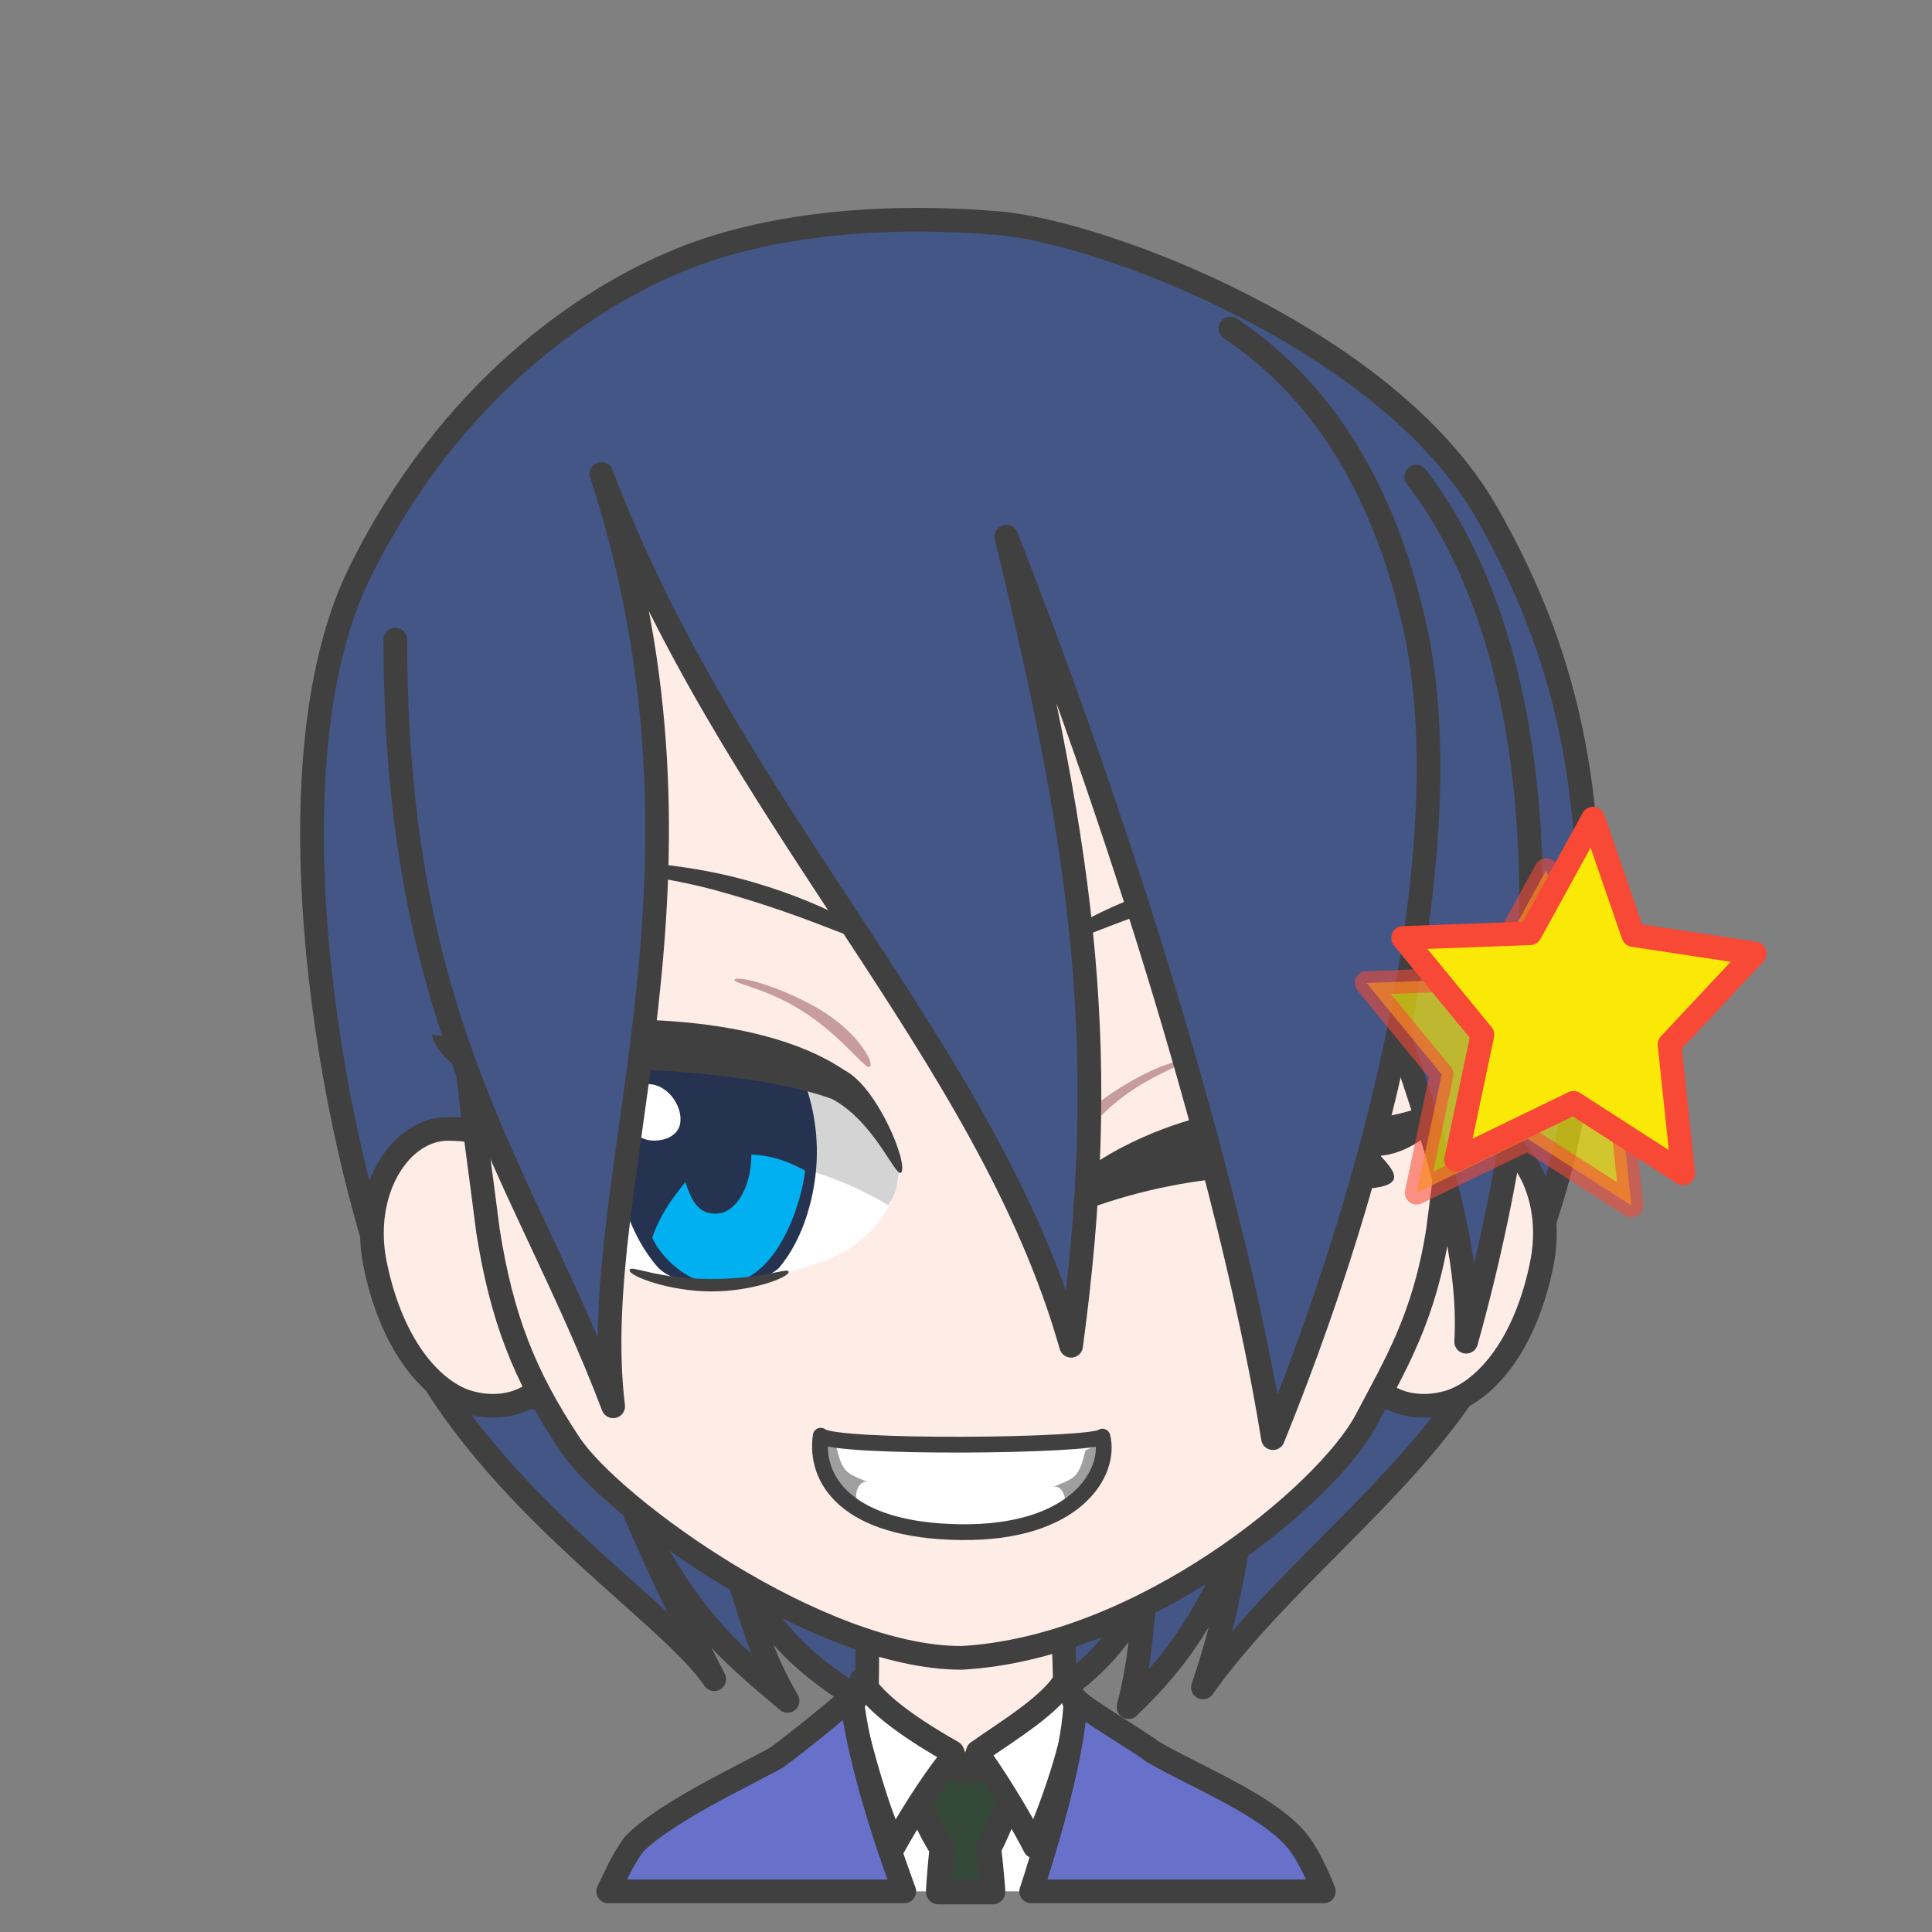 <svg width="2805" height="2805" xmlns="http://www.w3.org/2000/svg" xmlns:xlink="http://www.w3.org/1999/xlink" xml:space="preserve" overflow="hidden"><rect width="100%" height="100%" fill="#808080" stroke="none"/><g transform="translate(-7105 -936)"><path d="M8372.96 3416C8285.45 3360.49 8236.94 3327.49 8173.44 3213.47 8198.44 3293.98 8211.44 3341.49 8248.45 3405.5 8153.93 3325.99 8110.43 3288.48 8027.92 3135.46 8073.43 3238.97 8096.43 3285.48 8141.93 3373.99 8071.93 3268.73 7768.64 3088.2 7670.88 2809.9 7573.12 2531.61 7496.86 2031.78 7627.38 1767.24 7757.89 1502.7 7955.66 1368.68 8093.93 1312.67 8232.19 1256.66 8406.21 1247.16 8555.98 1260.16 8705.74 1273.16 9118.04 1427.69 9262.55 1678.73 9370.05 1866.53 9412.54 2043.81 9412 2284.69 9411.45 2525.58 9363.47 2708.87 9270.05 2892.42 9176.64 3075.97 8971.52 3216.97 8851.51 3386 8874.01 3319.48 8887.51 3264.98 8901.01 3186.46 8853.01 3278.98 8826.01 3335.49 8743.5 3414.5 8760.5 3346.49 8761 3314.48 8767.5 3250.97 8723 3327.49 8688.99 3364.99 8615.98 3408.5L8372.96 3416Z" stroke="#404040" stroke-width="34.375" stroke-linecap="round" stroke-linejoin="round" stroke-miterlimit="10" fill="#435685" fill-rule="evenodd"/><path d="M100.9 0C99.046 79.836 97.097 90.206 97.882 152.664 84.148 154.529 27.893 183.216 0 194.001 30.409 293.966 148.978 378.981 237.667 377.992 326.357 377.003 450.271 272.575 479 193.223L385.086 152.667C385.87 90.208 383.919 77.408 385.324 2.429L100.9 0Z" stroke="#404040" stroke-width="34.375" stroke-linecap="round" stroke-linejoin="round" stroke-miterlimit="10" fill="#FEEDE6" fill-rule="evenodd" transform="matrix(-1 0 0 1 8749 3277)"/><path d="M8658 3412C8650.12 3508.12 8644.9 3589.77 8634.17 3670.48L8632.16 3682 8387.8 3682 8383.69 3666.47C8364.35 3587.38 8351.65 3508.79 8342 3413.72L8486.99 3492.83 8510.36 3544.43 8529.48 3490.54Z" fill="#FFFFFF" fill-rule="evenodd"/><path d="M8581.5 3462.5 8578.9 3530.72C8566.06 3560.33 8555.63 3589.93 8540.36 3619.54 8542.5 3638.36 8544.19 3655.96 8545.59 3672.77L8546.3 3682.5 8467.68 3682.5 8468.34 3671.15C8469.5 3654.73 8470.95 3637.61 8472.85 3619.31 8454.23 3592.03 8445.3 3564.75 8431.53 3537.47L8430.5 3469.6C8440.5 3480.62 8483.96 3508.08 8509.13 3506.89 8534.29 3505.71 8567.52 3479.6 8581.5 3462.5Z" stroke="#404040" stroke-width="36.667" stroke-linecap="round" stroke-linejoin="round" stroke-miterlimit="10" fill="#354938" fill-rule="evenodd"/><path d="M8356.03 3374.5C8374.69 3410.96 8437.68 3451.65 8487.87 3480.06L8494.06 3496.14 8482.7 3493.15C8455.53 3527.31 8422.57 3580.69 8402.81 3616.39 8377.62 3560.66 8357.7 3487.99 8341 3419.18L8356.03 3374.5ZM8653.11 3372 8668 3417.78C8663.69 3469.1 8634.03 3555.75 8607.17 3617 8593.84 3590.29 8559.35 3531.34 8531.75 3492.1L8519.76 3496.14 8524.65 3479.51C8566.89 3449.7 8634.66 3409.29 8653.11 3372Z" stroke="#404040" stroke-width="34.375" stroke-linecap="round" stroke-linejoin="round" stroke-miterlimit="10" fill="#FFFFFF" fill-rule="evenodd"/><path d="M360.257 2.64C351.193 15.603 270.78 62.143 248.996 78.862 186.77 115.64 80.312 156.728 37.62 210.019 26.948 223.341 15.861 244.346 4.77 270.024L0 282 424.878 282 418.476 262.397C388.156 166.036 362.993 69.528 360.257 2.64ZM685.525 0C676.986 76.713 646.426 179.471 611.045 276.831L609.081 282 1039 282 1021.48 245.832C1015.16 234.165 1008.58 223.408 1001.69 213.779 955.871 166.667 839.865 113.369 794.529 87.734 779.496 77.089 729.559 38.118 685.525 0Z" stroke="#404040" stroke-width="34.375" stroke-linecap="round" stroke-linejoin="round" stroke-miterlimit="10" fill="#6871CA" fill-rule="evenodd" transform="matrix(-1 0 0 1 9027 3400)"/><path d="M1590.28 0.036C1578.74 0.3 1556.37 0.199 1540.19 10.016L157.421 11.858C140.36 2.041 125.279 0.88 112.671 0.036 41.656-2.078-18.587 90.323 5.331 200.006 32.888 329.762 98.798 388.173 146.094 398.363 172.595 405.075 202.149 402.54 224.36 390.397L1478.55 390.397C1500.77 402.54 1530.33 405.075 1556.84 398.363 1604.16 388.173 1670.1 329.762 1697.67 200.006 1721.59 90.323 1661.33-2.078 1590.28 0.036Z" stroke="#404040" stroke-width="34.375" stroke-linecap="round" stroke-linejoin="round" stroke-miterlimit="10" fill="#FEEDE6" fill-rule="evenodd" transform="matrix(-1 0 0 1 9348 2575)"/><path d="M9240 2142.3C9237.86 1920.73 9181.73 1496.35 8497.29 1489 7843.29 1491.84 7764.58 1924.61 7766.02 2142.3 7766.54 2410.3 7792.78 2557.01 7813.44 2722.87 7833.28 2848.51 7865.95 2933.07 7932.18 3032.56 7994.76 3126.56 8295.24 3343 8500.87 3343 8763.31 3328.59 9032.36 3104.53 9088.56 2997.78 9131.84 2915.59 9172.86 2848.51 9192.66 2722.87 9213.29 2557.01 9239.48 2410.3 9240 2142.3Z" stroke="#404040" stroke-width="34.375" stroke-linecap="round" stroke-linejoin="round" stroke-miterlimit="10" fill="#FEEDE6" fill-rule="evenodd"/><path d="M8630.1 2714C8772.17 2647.01 8959.23 2623.31 9098.57 2660.97 9144.43 2655.25 9130.66 2637.31 9109.17 2613.93 9160.21 2609.98 9215.13 2560.52 9224 2515 9176.73 2551.56 9091.42 2563.9 9062.43 2561.94 8940.07 2500.37 8694.05 2588.96 8627 2687.42 8669.44 2676.96 8655.42 2678.66 8630.1 2714Z" fill="#404040" fill-rule="evenodd"/><path d="M8862.4 2205.67C8986.49 2177.83 9149.5 2179.63 9150 2189.92 9150.51 2197.82 9011.76 2190.51 8869.58 2229.65 8727.4 2268.8 8648.51 2313.21 8642.24 2303.7 8636.37 2291.28 8738.3 2233.52 8862.4 2205.67Z" fill="#404040" fill-rule="evenodd"/><path d="M8704.11 2533.84C8755.5 2495.66 8813.64 2472.07 8819.62 2478.78 8819.47 2484.92 8766.94 2498.79 8716.41 2543.93 8665.88 2589.06 8644.75 2633.33 8637.96 2626.93 8631.88 2619.64 8652.73 2572.03 8704.11 2533.84Z" fill="#8D4D53" fill-rule="evenodd" fill-opacity="0.502"/><path d="M0 192.232C50.39-9.673 346.707-46.042 538 52.783 536.772 121.991 519.471 210.276 472.857 269.056 397.238 397.706 160.003 349 80.439 306.256 48.397 284.807 14.077 257.882 0 192.232Z" fill="#FFFFFF" fill-rule="evenodd" transform="matrix(-1 0 0 1 8412 2447)"/><path d="M15.162 246C155.935 158.916 380.812 147.674 514.486 158.767 566.53-1.889 391.894-3.787 309.265 1.316 226.636 6.418 33.523 61.691 0 199.598 3.539 227.932 5.942 229.019 15.162 246Z" fill="#D4D4D5" fill-rule="evenodd" transform="matrix(-1 0 0 1 8410 2440)"/><path d="M219.962 22.671C343.81-5.174 506.501-3.368 506.999 6.92 507.511 14.82 369.036 7.506 227.135 46.654 85.233 85.803 6.497 130.212 0.241 120.697-5.618 108.279 96.113 50.515 219.962 22.671Z" fill="#404040" fill-rule="evenodd" transform="matrix(-1 0 0 1 8375 2183)"/><path d="M8033.73 2477.79 8257.04 2474C8280.56 2513.91 8291.37 2565.19 8290.99 2610.58 8290.52 2667.31 8272.37 2734.7 8235.5 2777.29 8195 2813.06 8087.71 2807.87 8059.66 2775.38 8020.71 2731.23 7999.6 2662.7 7998.08 2611.41 7996.87 2570.38 8008.84 2518.96 8033.73 2477.79Z" fill="#263350" fill-rule="evenodd"/><path d="M8195.76 2612C8230.95 2614.66 8248.62 2622.49 8274 2635.49 8268.31 2683.69 8232.98 2801.85 8149.73 2801 8102.47 2800.51 8063.66 2760.13 8052 2732.85 8063.83 2698.21 8082.67 2673.91 8100.1 2652.19 8111.47 2688.15 8124.24 2698.26 8144.71 2698.03 8172.96 2698.03 8195.86 2659.87 8195.86 2612.8 8195.82 2612.53 8195.79 2612.27 8195.76 2612Z" fill="#00B0F0" fill-rule="evenodd"/><path d="M8016.16 2546.48C8017.7 2522.18 8032.41 2505.48 8055.18 2511.09 8077.94 2516.7 8096.13 2543.76 8092.55 2566.78 8088.97 2589.79 8058.66 2595.63 8041.63 2590.01 8024.6 2584.4 8014.62 2570.79 8016.16 2546.48Z" fill="#FFFFFF" fill-rule="evenodd"/><path d="M2.018 222.789C10.452 228.053 40.973 148.408 101.658 115.73 194.655 80.715 437.596 57.027 500.529 87.138 524.07 184.266 472.445 287.978 479.256 296.393 491.899 306.715 550.921 182.929 562.725 121.082 587.236 106.321 673.777 67.68 683 22.136 636.678 29.007 592.721 22.762 546.321 8.008 454.103-3.649 217.153-15.603 84.315 73.545 35.718 98.176-10.285 212.432 2.018 222.789Z" fill="#404040" fill-rule="evenodd" transform="matrix(-1 0 0 1 8415 2416)"/><path d="M8019.02 2780.04C8020.22 2771.51 8055.36 2792.47 8135.16 2792.93 8214.96 2793.39 8249.82 2774.93 8250 2782.77 8250.18 2790.6 8196.76 2811.45 8136.24 2810.99 8075.72 2810.54 8017.82 2788.56 8019.02 2780.04Z" fill="#404040" fill-rule="evenodd"/><path d="M77.153 42.644C132.54 10.853 192.883-5.632 198 1.743 197.126 7.818 143.488 15.324 88.124 54.121 32.761 92.917 6.595 134.352 0.635 127.186-4.522 119.224 21.765 74.434 77.153 42.644Z" fill="#8D4D53" fill-rule="evenodd" fill-opacity="0.502" transform="matrix(-1 0 0 1 8369 2357)"/><path d="M1.907 1.3C-11.064 53.578 40.53 141.985 207.676 139.966 374.821 137.947 420.089 62.685 410.902 0 391.23 18.949 15.888 15.195 1.907 1.3Z" stroke="#404040" stroke-width="22.917" stroke-linecap="round" stroke-linejoin="round" stroke-miterlimit="10" fill="#FFFFFF" fill-rule="evenodd" transform="matrix(-1 0 0 1 8707.5 3020.5)"/><path d="M8296 3024 8318.74 3034.65C8328.41 3075.84 8334.16 3074.42 8365 3087.91 8352.19 3082.94 8340.17 3109.93 8354.81 3122 8304.36 3107.09 8296.26 3047.43 8296 3024Z" fill="#404040" fill-rule="evenodd" fill-opacity="0.502"/><path d="M0 0 23.068 10.652C32.879 51.841 38.712 50.42 70 63.913 57.008 58.941 44.812 85.928 59.66 98 8.485 83.087 0.265 23.435 0 0Z" fill="#404040" fill-rule="evenodd" fill-opacity="0.502" transform="matrix(-1 0 0 1 8704 3031)"/><path d="M7757 1912C7803.23 1842.11 7798.6 1741.38 7844.83 1671.48L8074.42 1440.21 8501.25 1377 8925 1481.84C8682.05 1571.78 8269.73 1660.19 8026.78 1750.12L7757 1912Z" fill="#435685" fill-rule="evenodd"/><path d="M9161.21 1628C9374.95 1907.29 9365.22 2412.87 9233.66 2884 9245.48 2681.87 9118.55 2427.27 9061 2198.91" stroke="#404040" stroke-width="34.375" stroke-linecap="round" stroke-linejoin="round" stroke-miterlimit="10" fill="#435685" fill-rule="evenodd"/><path d="M7679 1864.7C7679 2427.9 7864.11 2633.45 7995.23 2977.75 7954.61 2646.81 8170.06 2214.13 7978.26 1624.2 8164.92 2118.55 8538.23 2460.28 8660.1 2889.88 8716.66 2470.56 8682.21 2191.52 8566 1715.16 8749.05 2179.19 8899.71 2691.01 8953.19 3024 9138.3 2567.68 9219.03 2121.12 9159.9 1849.28 9100.77 1577.44 8967.59 1464.39 8891.49 1413" stroke="#404040" stroke-width="34.375" stroke-linecap="round" stroke-linejoin="round" stroke-miterlimit="10" fill="#435685" fill-rule="evenodd"/><path d="M9349.95 2199.23 9263.46 2356.68 9089.15 2363.15 9198.05 2495.9 9161.86 2667.68 9323.13 2589.52 9473.59 2686.37 9454.9 2509.31 9571.84 2384.44 9405.12 2359.14 9349.95 2199.23Z" stroke="#F84836" stroke-width="34.375" stroke-linecap="round" stroke-linejoin="round" stroke-miterlimit="10" stroke-opacity="0.569" fill="#FAE906" fill-rule="evenodd" fill-opacity="0.671"/><path d="M9417.94 2124.44 9326.47 2290.95 9142.13 2297.79 9257.3 2438.18 9219.02 2619.85 9389.58 2537.18 9548.7 2639.61 9528.93 2452.37 9652.6 2320.31 9476.28 2293.55 9417.94 2124.44Z" stroke="#F84836" stroke-width="34.375" stroke-linecap="round" stroke-linejoin="round" stroke-miterlimit="10" fill="#FAE906" fill-rule="evenodd"/></g></svg>